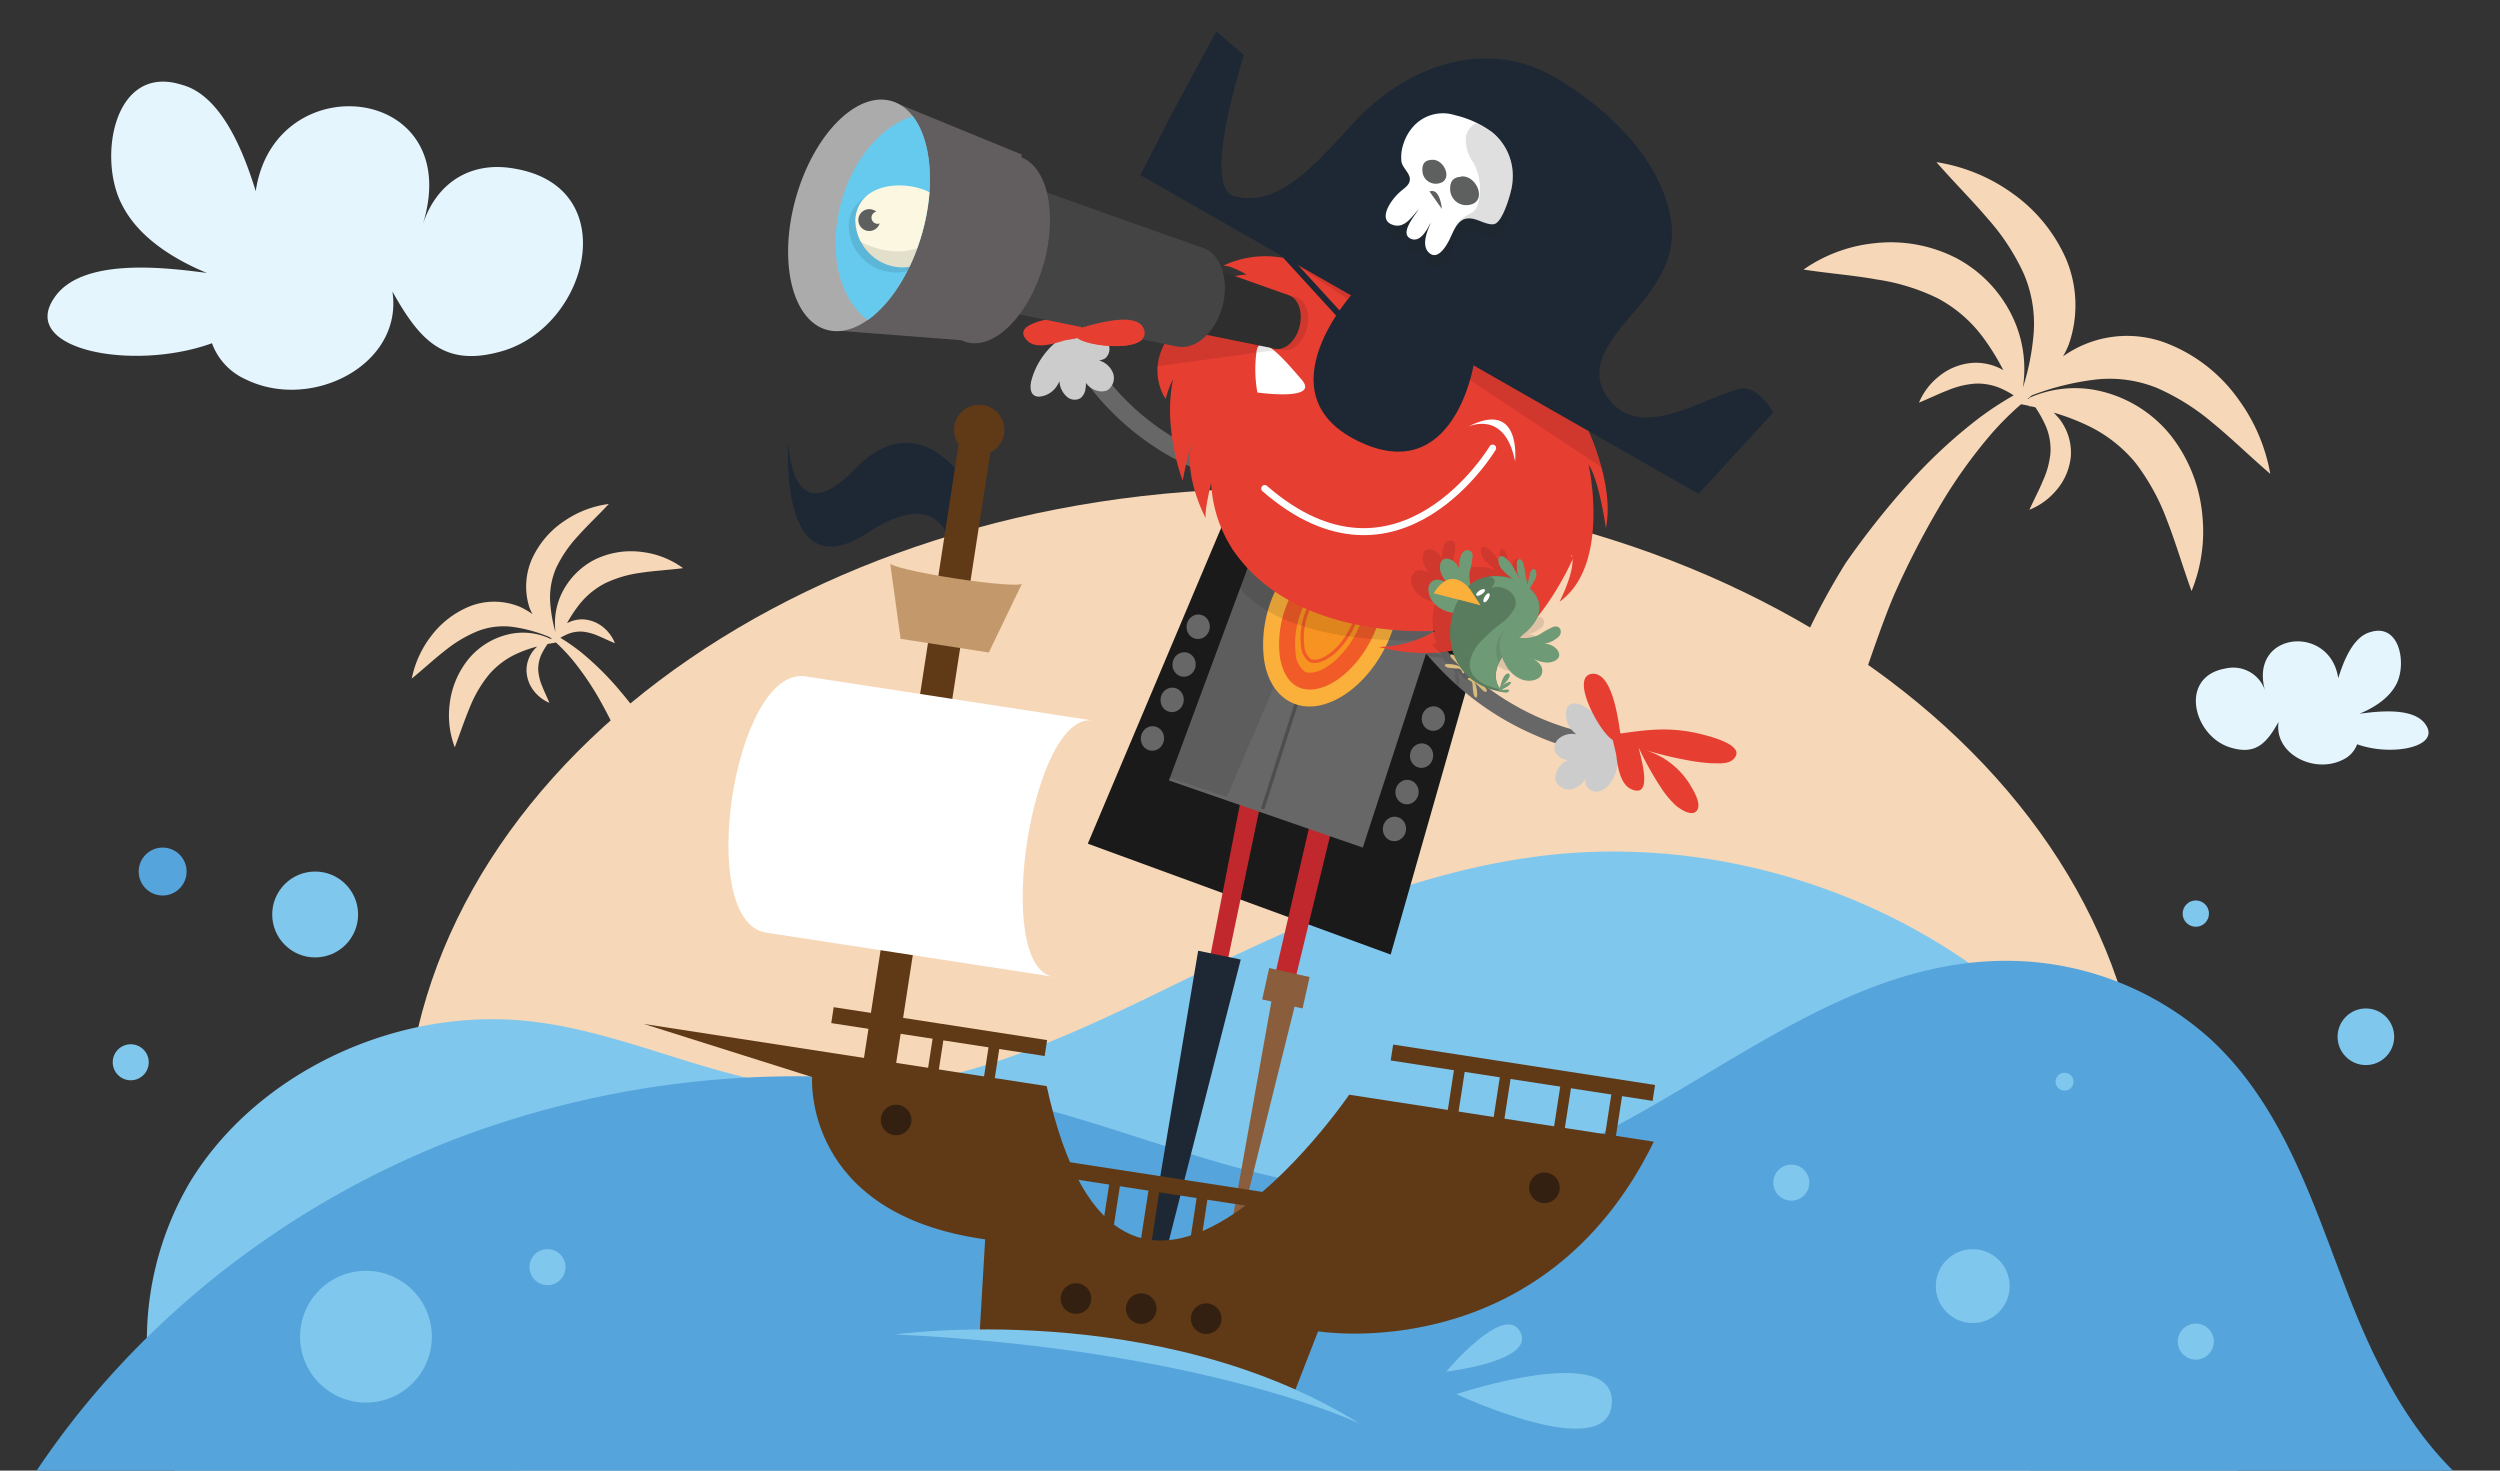 <svg xmlns="http://www.w3.org/2000/svg" xmlns:xlink="http://www.w3.org/1999/xlink" viewBox="0 0 340 200"><rect x="0" y="0" width="340" height="200" fill="#333333" stroke="none"/><defs><style>.cls-1,.cls-14,.cls-18,.cls-23,.cls-24{fill:none;}.cls-2{isolation:isolate;}.cls-3{fill:#f6d7b7;}.cls-4{fill:#80c7ee;}.cls-5{fill:#55a4db;}.cls-6{fill:#1a1a1a;}.cls-7{fill:#c1282d;}.cls-8{fill:#8a5e3c;}.cls-9{fill:#1d2834;}.cls-10{fill:#676767;}.cls-11{fill:#ccc;}.cls-12{fill:#e73e32;}.cls-13{fill:#010101;}.cls-13,.cls-32{opacity:0.1;mix-blend-mode:multiply;}.cls-14{stroke:#4e4e4e;stroke-width:0.47px;}.cls-14,.cls-18,.cls-24{stroke-miterlimit:10;}.cls-15{fill:#fbb03b;}.cls-16{fill:#f15b27;}.cls-17{fill:#f79421;}.cls-18{stroke:#f15b27;stroke-width:0.45px;}.cls-19{fill:#fff;}.cls-20{opacity:0.2;mix-blend-mode:darken;}.cls-21{fill:#23201f;}.cls-22{fill:#5e5f5f;}.cls-23{stroke:#fff;stroke-linecap:round;stroke-linejoin:round;stroke-width:0.95px;}.cls-24{stroke:#1d2834;stroke-width:0.82px;}.cls-25{fill:#3b2416;}.cls-26{fill:#603a17;}.cls-27{fill:#c3996b;}.cls-28{fill:#342011;}.cls-29{fill:#d9bc7b;}.cls-30{fill:#6e9a75;}.cls-31{fill:#597b5e;}.cls-32{fill:#231f20;}.cls-33{fill:#2d2e2d;}.cls-34{fill:#454445;}.cls-35{fill:#625e5f;}.cls-36{fill:#acabab;}.cls-37{fill:#65caee;}.cls-38{clip-path:url(#clip-path);}.cls-39{fill:#fbf7e0;}.cls-40{fill:#e4f5fd;}</style><clipPath id="clip-path"><path class="cls-1" d="M118,43.54c-3.88-2.86-5.48-9.44-3.56-16.19,1.66-5.89,5.54-10.27,9.7-11.55,2.49,3.19,3.12,9.41,1.27,15.93C123.89,37.09,121.05,41.39,118,43.54Z"/></clipPath></defs><title>sf-footer</title><g class="cls-2"><g id="Layer_1" data-name="Layer 1"><path class="cls-3" d="M274.84,201.5c10.68-13.4,16.83-29.09,16.83-45.87,0-49.26-53-89.19-118.34-89.19S55,106.37,55,155.63c0,16.78,6.15,32.47,16.83,45.87Z"/><path class="cls-4" d="M304.47,201.5c-3.09-20.15-8.27-40-21.15-56.08-16.44-20.53-44.89-32-72.13-29.19-16.73,1.75-32.4,8.42-47.34,15.68-17.18,8.35-35.32,17.91-54.56,16-12.72-1.29-24.38-7.55-37.08-9-18.27-2.09-37.44,7-46.46,22a42.52,42.52,0,0,0-1.19,40.61Z"/><path class="cls-5" d="M335.23,201.5c-7.42-6.5-12.19-16-15.74-25.11-4.84-12.45-8.84-25.87-18.95-35.15a41.5,41.5,0,0,0-27.83-10.57c-28.37.1-49.17,27.58-77.32,31-18.66,2.26-36.54-6.49-54.68-11.2a130.46,130.46,0,0,0-78.46,4.3C38.17,164,17.45,180.64,4,201.5Z"/><polygon class="cls-6" points="167.32 68.85 147.94 114.74 189.13 129.82 202.5 83.01 167.32 68.85"/><path class="cls-7" d="M180.11,103.68l3.41-14.27c1.1.21,2.22.38,3.35.5L183.23,104l-.29,0,.28.06-7.52,31c-.93-.1-1.67-1.09-2.61-1.13l7-30.26Z"/><rect class="cls-8" x="172.68" y="131.59" width="4.38" height="5.63" transform="translate(5.64 275.83) rotate(-77.43)"/><polygon class="cls-8" points="176.35 135.75 167.5 171.38 166.61 171.46 173.12 135.03 176.35 135.75"/><path class="cls-7" d="M176.16,72.44c.92.62,1.84,1.21,2.77,1.77L175.39,90.5h0l-16.71,79.56-1.85-.31L172.42,90l3.39-17.79Z"/><path class="cls-9" d="M156.61,169.68a6.66,6.66,0,0,1-6.24,1.39l-.31.84s5,1.65,7.1-.55l-.55,1.94,1.74.21.29-3.68Z"/><polygon class="cls-9" points="158.62 170.08 168.74 130.5 162.95 129.3 156.1 170.1 158.62 170.08"/><ellipse class="cls-10" cx="191.34" cy="107.71" rx="1.67" ry="1.58" transform="translate(55.73 280.4) rotate(-81.23)"/><ellipse class="cls-10" cx="189.64" cy="112.73" rx="1.67" ry="1.58" transform="translate(49.32 282.97) rotate(-81.23)"/><path class="cls-10" d="M163.1,64A45.08,45.08,0,0,0,177,67.36l.32-2.45c-24.49-2-30.81-20.27-30.87-20.46l-2.29.89a30.56,30.56,0,0,0,6.62,10.25A36.39,36.39,0,0,0,163.1,64Z"/><path class="cls-11" d="M140.25,51.82h0c-.17.74-.16,1.67.48,2a1.28,1.28,0,0,0,.65.12,3.15,3.15,0,0,0,2.35-1.44,7.28,7.28,0,0,0,1-2.66,3,3,0,0,0,.41,4.15,1.58,1.58,0,0,0,1.77.18,1.87,1.87,0,0,0,.71-1.25,3.82,3.82,0,0,0-.42-2.6,2.71,2.71,0,0,0,2.11,2.84,1.94,1.94,0,0,0,1.3-.09,2,2,0,0,0,.58-2.71,2.87,2.87,0,0,0-2.78-1.43,2.35,2.35,0,0,0,1.91-.2,1.71,1.71,0,0,0,.3-2.19c-1-1.66-4.23-1.82-5.87-.82A10.2,10.2,0,0,0,140.25,51.82Z"/><path class="cls-12" d="M144.7,46.32c-1.41.45-3.87,1.2-5,0-2.24-2.28,3.19-3,4.75-3.25a37.73,37.73,0,0,1-5.92-.62,11.37,11.37,0,0,1-3-.95c-.67-.37-2.17-1.42-1.6-2.43s2.71-.67,3.58-.54a10,10,0,0,1,6.36,3.82c-1.11-1.51-2.18-3-3.16-4.66a26.66,26.66,0,0,1-1.7-3.16c-.37-.85-1-2.09-.61-3.08,1-2.8,4.39,2.34,4.92,3.15,2.07,3.15,2.85,6,3.68,9.72l.06.26c1.84-.52,7.64-2.33,8.58.15,1.13,3.27-7.48,2.51-9.06,1.22Z"/><path class="cls-10" d="M196.31,91.46a50.29,50.29,0,0,1-8.75-12l2.05-1.18c12,22.51,30.93,22,31.12,21.94l.14,2.49A30.32,30.32,0,0,1,209,100.08,39.41,39.41,0,0,1,196.31,91.46Z"/><path class="cls-11" d="M215.3,96h0c-.65-.34-1.53-.54-2,0a1.3,1.3,0,0,0-.28.62,3.22,3.22,0,0,0,.77,2.68,6.78,6.78,0,0,0,2.27,1.63,2.84,2.84,0,0,0-4-.53,1.72,1.72,0,0,0-.62,1.73,1.82,1.82,0,0,0,1,1,3.62,3.62,0,0,0,2.57.17,2.69,2.69,0,0,0-3.21,1.46,2.07,2.07,0,0,0-.25,1.31,1.9,1.9,0,0,0,2.43,1.19,3,3,0,0,0,2-2.44,2.53,2.53,0,0,0-.29,1.94,1.6,1.6,0,0,0,2,.8c1.82-.66,2.77-3.81,2.23-5.66A9.84,9.84,0,0,0,215.3,96Z"/><path class="cls-12" d="M219.79,102.55c.18,1.5.52,4.1,2.06,4.78,3,1.31,1.35-4.1,1-5.68a42.5,42.5,0,0,0,3,5.4,12.51,12.51,0,0,0,2.1,2.53c.61.5,2.18,1.55,2.84.64s-.52-2.8-1-3.59A10.8,10.8,0,0,0,223.7,102c1.82.51,3.64,1,5.49,1.33a26.46,26.46,0,0,0,3.53.47c.92,0,2.28.17,3-.53,2.09-2-3.92-3.32-4.86-3.54-3.68-.83-6.56-.54-10.24,0l-.26,0c-.29-1.93-1.07-8.09-3.68-8.1-3.39.11.84,8,2.65,9Z"/><polygon class="cls-10" points="171.78 71.57 158.97 106.14 185.34 115.27 196.96 79.67 171.78 71.57"/><polygon class="cls-13" points="181.36 74.51 171.78 71.56 159.01 105.79 166.85 108.37 181.36 74.51"/><line class="cls-14" x1="176.53" y1="94.98" x2="171.72" y2="110.02"/><path class="cls-15" d="M176.51,95.87a5.93,5.93,0,0,1-1.08-.43c-1.87-1-3.12-3-3.53-5.82A16.91,16.91,0,0,1,173.62,80c2.79-5.71,7.93-9.18,12-8.06a4.77,4.77,0,0,1,1.08.43c4,2.12,4.85,9.21,1.8,15.47C185.7,93.51,180.56,97,176.51,95.87Z"/><path class="cls-16" d="M177.1,93.64a3.21,3.21,0,0,1-.67-.26c-1.23-.65-2.08-2.12-2.38-4.15A14.47,14.47,0,0,1,175.56,81c2.28-4.68,6.43-7.69,9.45-6.86a3.21,3.21,0,0,1,.67.26c1.27.67,2.14,2.29,2.39,4.45a14.9,14.9,0,0,1-1.52,8C184.27,91.46,180.12,94.48,177.1,93.64Z"/><path class="cls-17" d="M177.68,91.42a1.3,1.3,0,0,1-.25-.1,3.34,3.34,0,0,1-1.22-2.48A11.92,11.92,0,0,1,177.5,82c1.91-3.94,5.19-6.15,6.93-5.67a1.73,1.73,0,0,1,.24.1c.46.24,1.05,1.09,1.24,2.7a12.47,12.47,0,0,1-1.3,6.62C182.69,89.69,179.42,91.9,177.68,91.42Z"/><path class="cls-18" d="M178.36,89.89a.8.8,0,0,1-.2-.07,2.68,2.68,0,0,1-1-2,9.49,9.49,0,0,1,1-5.45c1.52-3.14,4.14-4.91,5.52-4.52a.7.7,0,0,1,.2.08,2.78,2.78,0,0,1,1,2.15,9.84,9.84,0,0,1-1,5.28C182.36,88.52,179.75,90.28,178.36,89.89Z"/><path class="cls-13" d="M197,86.88S176.46,89.06,168.6,80L170,76Z"/><path class="cls-19" d="M210.79,40.23l0-.19-9.71.59-3.16-5.79A30.28,30.28,0,0,1,195,32.67l-.22-.18c-.61-.07-1.42-.07-1.64-.09a12.2,12.2,0,0,1-6.29-2.07,8.44,8.44,0,0,1-1.49-1.44c-.45,0-.91.07-1.37.09a11.17,11.17,0,0,1-1.85-.1l-.78,2.2-11.51,9.54L167,54.05l5.69,17.55,12.66,8.12L202.77,79,213.49,61l3.32-5.79L215.31,53C211,50.33,211.71,45.51,210.79,40.23Z"/><path class="cls-12" d="M218.4,71.83c1.22-5.91-2.55-13.63-2.55-13.63.55-.37,1.06-.74,1.57-1.1A183.83,183.83,0,0,0,203,44c-1.65-1.38-3.33-2.72-5.05-4,1.91,3.75.48,11-2.15,15.12-3.13,4.91-8.55,5.66-12.36,3S178.86,50.41,182,45.5c2.65-4.15,8.51-8.34,12.56-7.91a73.34,73.34,0,0,0-6.78-4c-2.45-1.27-4.93-2.55-7.42-3.81a2.09,2.09,0,0,1-.24.28,3.69,3.69,0,0,1-1.49,1.25l-.44.27a4.62,4.62,0,0,1-1.6.48l-2.14,3a13.35,13.35,0,0,0-8.1,1.08c.91-.12,3.18,1.19,3.18,1.19a15.23,15.23,0,0,0-10.87,6,3.6,3.6,0,0,1,3-.43c-7.14,5.92-3.12,11.35-3.12,11.35a12.15,12.15,0,0,1,1-2.68c-1.43,6.79,1.31,13.81,1.31,13.81A43.28,43.28,0,0,1,162,60.51c-.95,4.61,2,10,2,10-.27-.83.72-4.83.72-4.83a17.93,17.93,0,0,0,2.53,8.41,9,9,0,0,0,1.26,1.65l.55.54H169a15.83,15.83,0,0,1,2.73,2.53c-3.09-3.63-2.07-1.9.26-.6,1.7.95,2.69,1.9,4.43,2.22,3.61.65,7.15,1.42,10.72,2.29,3.9,1,6.47.87,10.25,1.13l2.23.51c1.62-.46,3.22-.85,4.89-1.15.27-.05.54-.07.81-.1a44.7,44.7,0,0,0,3.39-3.62,7.79,7.79,0,0,1-1.79,3.57,11.21,11.21,0,0,1,1.93.27l.06,0a4.91,4.91,0,0,1,.81-.43l-.26,0a25.62,25.62,0,0,0,4.31-7.43c.58,2-1.67,6.36-1.67,6.36,7-5,3.95-18.64,3.95-18.64C217.51,65.37,218.4,71.83,218.4,71.83Z"/><path class="cls-12" d="M214,75.79S209.23,87,202,89.49c0,0,3.66-3.89,4.67-6,0,0-5.91,7.83-19.15,4.5a15.55,15.55,0,0,0,7.69-2.21s-19.42,1.55-27.75-11.34l25.09,4s14.52-5.74,14.78-5.66S214,75.79,214,75.79Z"/><path class="cls-19" d="M177,51.61c2.64,3-6,1.77-6,1.77a17.74,17.74,0,0,1-.09-5.72C171.42,45.25,174.4,48.56,177,51.61Z"/><ellipse class="cls-12" cx="183.03" cy="50.17" rx="3.1" ry="1.26" transform="translate(67.69 200.88) rotate(-67.9)"/><polygon class="cls-13" points="174.47 34.84 217.88 63.59 216.09 58.73 182.49 31.16 176.66 31.42 174.47 34.84"/><ellipse class="cls-10" cx="159.4" cy="95.17" rx="1.67" ry="1.58" transform="translate(41.05 238.21) rotate(-81.23)"/><ellipse class="cls-10" cx="156.93" cy="100.94" rx="1.67" ry="1.58" transform="matrix(0.15, -0.99, 0.99, 0.15, 33.26, 240.65)"/><ellipse class="cls-10" cx="161.02" cy="90.37" rx="1.67" ry="1.58" transform="translate(47.17 235.73) rotate(-81.23)"/><ellipse class="cls-10" cx="163.2" cy="85.71" rx="1.67" ry="1.58" transform="matrix(0.15, -0.99, 0.99, 0.15, 53.62, 233.95)"/><ellipse class="cls-10" cx="194.92" cy="97.71" rx="1.67" ry="1.58" transform="translate(68.65 275.47) rotate(-81.23)"/><ellipse class="cls-10" cx="193.33" cy="102.76" rx="1.67" ry="1.58" transform="translate(62.3 278.17) rotate(-81.23)"/><path class="cls-9" d="M155.09,23.81l4.1-8,6.22-11.53,3.77,3.2s-5.84,17.9-1.39,19.18c7.34,2.12,13.58-7.68,18.35-12,7.22-6.48,17-9.12,25.48-4.06,6.36,3.81,12.85,9.56,15.15,17.15,1.87,6.23-.73,10.15-4.5,14.63-2.84,3.39-6.91,7.62-3.4,12,4.4,5.56,12.55-.15,17.69-1.5,2.44-.64,4.61,3.2,4.61,3.2L231,67.17"/><g class="cls-20"><path class="cls-21" d="M190.67,23.77a5.53,5.53,0,0,1,.24-2.35,6.36,6.36,0,0,1,1.22-2.26A5.39,5.39,0,0,1,198,17.44a13.94,13.94,0,0,1,5,2.28,7.63,7.63,0,0,1,2.83,5.6,9,9,0,0,1-.12,1.87c-.18,1-1.16,4.48-2.25,5-.79.35-2.21-.53-3-.66-1.71-.36-2.34.86-3,2.32-.43,1-1.75,3.54-3.06,2.24-1-1-.21-2.87.22-3.86.05-.14.12-.31.19-.48-.58,1.2-1.52,3.06-2.84,2.48-1.58-.7.52-3.12,1.07-4-.94,1-1.89,2.62-3.46,2.14-2.2-.66-.33-3.37.77-4.37.61-.6,1.59-1.05,1.48-2C191.71,25.19,190.86,24.6,190.67,23.77Z"/></g><path class="cls-19" d="M190.6,22a5.53,5.53,0,0,1,.24-2.35,6.49,6.49,0,0,1,1.22-2.27,5.4,5.4,0,0,1,5.84-1.71,14,14,0,0,1,5,2.28,7.63,7.63,0,0,1,2.83,5.6,9,9,0,0,1-.12,1.87c-.18,1-1.16,4.48-2.25,5-.79.35-2.21-.52-3-.66-1.71-.36-2.34.87-3,2.33-.43,1-1.75,3.54-3.06,2.24-1-1-.21-2.87.22-3.86,0-.15.12-.32.19-.49-.58,1.21-1.52,3.07-2.84,2.49-1.58-.7.52-3.12,1.07-4-.94,1-1.89,2.62-3.46,2.13-2.2-.66-.33-3.36.77-4.36.61-.61,1.59-1.05,1.48-2C191.64,23.46,190.79,22.86,190.6,22Z"/><path class="cls-22" d="M198.7,24c2.12-.24,3.68,3.47,1.08,3.87a2.18,2.18,0,0,1-2.55-2c-.1-1.5.72-1.78,1.47-1.83Z"/><path class="cls-22" d="M194.68,21.74c1.76-.2,3.06,2.89.9,3.22a1.81,1.81,0,0,1-2.13-1.7c-.08-1.24.61-1.48,1.23-1.52Z"/><g class="cls-20"><path class="cls-22" d="M202.9,18a7.63,7.63,0,0,1,2.83,5.6,9,9,0,0,1-.12,1.87c-.18,1-1.16,4.48-2.25,5-.79.35-2.21-.52-3-.66-1.41-.29-2.09.49-2.68,1.6a4,4,0,0,1,1.63-2c1-.61,1.44-.62,1.75-1.88a7.7,7.7,0,0,0-.64-5.35,5.37,5.37,0,0,1-1.06-3.62,2.67,2.67,0,0,1,1.37-1.8A10.21,10.21,0,0,1,202.9,18Z"/></g><path class="cls-22" d="M196.1,28.42s-.23-2.82-1.58-2.41l-.13,0Z"/><path class="cls-23" d="M203,60.94S190.24,82.31,172,66.44"/><path class="cls-9" d="M200.41,49.65c-.53-.46-16.31-9.9-16.31-9.9s-12.6,13.72.5,20.19S200.41,49.65,200.41,49.65Z"/><line class="cls-24" x1="182.41" y1="43.08" x2="174.17" y2="34.07"/><path class="cls-19" d="M206.05,62.74s.94-8.56-6.45-4.68C199.6,58.06,204.64,55.56,206.05,62.74Z"/><path class="cls-9" d="M131.79,66.17s-6.62-11.6-15.51-2.39S107.22,60,107.22,60s-1.55,20.58,10.84,12.42,11.85,5.87,11.85,5.87Z"/><path class="cls-25" d="M145.43,37.54c-.06.39-4.12.09-9.07-.68s-8.91-1.69-8.85-2.08,4.12-.08,9.06.68S145.49,37.16,145.43,37.54Z"/><path class="cls-26" d="M224.92,155.27l-41.43-6.39s-31,45.4-41.14-1.17l-54.77-8.45,22.87,7.22s-1.39,18.6,23.53,22.07l-.9,15.35,42.52,6.56,3.66-9.4S209.83,186.15,224.92,155.27Z"/><rect class="cls-26" x="206" y="127.87" width="2.19" height="36.04" transform="translate(31.35 328.32) rotate(-81.23)"/><rect class="cls-26" x="157.94" y="146.22" width="2.19" height="30.06" transform="translate(-24.57 293.85) rotate(-81.23)"/><rect class="cls-26" x="126.63" y="125.6" width="2.19" height="29.37" transform="translate(-30.39 245.14) rotate(-81.23)"/><rect class="cls-26" x="193.75" y="148.02" width="8.46" height="1.48" transform="translate(20.78 321.76) rotate(-81.23)"/><rect class="cls-26" x="116.15" y="142.69" width="8.46" height="1.48" transform="translate(-39.73 240.55) rotate(-81.23)"/><rect class="cls-26" x="122.85" y="143.73" width="8.46" height="1.48" transform="translate(-35.07 248.04) rotate(-81.23)"/><rect class="cls-26" x="130.45" y="144.9" width="8.46" height="1.48" transform="translate(-29.78 256.55) rotate(-81.23)"/><rect class="cls-26" x="199.98" y="148.98" width="8.46" height="1.48" transform="translate(25.12 328.73) rotate(-81.23)"/><rect class="cls-26" x="146.86" y="163.57" width="8.46" height="1.48" transform="translate(-34.33 288.59) rotate(-81.23)"/><rect class="cls-26" x="152.2" y="164.39" width="8.46" height="1.48" transform="translate(-30.61 294.58) rotate(-81.23)"/><rect class="cls-26" x="158.97" y="165.44" width="8.46" height="1.48" transform="matrix(0.15, -0.99, 0.99, 0.15, -25.9, 302.15)"/><rect class="cls-26" x="208.19" y="150.25" width="8.46" height="1.48" transform="translate(30.83 337.92) rotate(-81.23)"/><rect class="cls-26" x="215.14" y="151.32" width="8.46" height="1.48" transform="translate(35.66 345.7) rotate(-81.23)"/><rect class="cls-26" x="80.12" y="101.79" width="91.52" height="4.43" transform="translate(3.91 212.56) rotate(-81.23)"/><path class="cls-26" d="M136.55,59a3.42,3.42,0,1,0-3.9,2.85A3.42,3.42,0,0,0,136.55,59Z"/><path class="cls-27" d="M129.91,78.67c-4.94-.76-8.9-1.69-8.85-2.08h0l1.42,10.29,12,1.86L139,79.35h0C138.91,79.74,134.85,79.43,129.91,78.67Z"/><path class="cls-28" d="M148.39,176.92a2.08,2.08,0,1,0-2.37,1.74A2.08,2.08,0,0,0,148.39,176.92Z"/><path class="cls-28" d="M157.27,178.28a2.08,2.08,0,1,0-2.38,1.75A2.09,2.09,0,0,0,157.27,178.28Z"/><path class="cls-28" d="M212.1,161.86a2.08,2.08,0,1,0-2.37,1.74A2.08,2.08,0,0,0,212.1,161.86Z"/><path class="cls-28" d="M166.1,179.65a2.08,2.08,0,1,0-2.38,1.74A2.09,2.09,0,0,0,166.1,179.65Z"/><path class="cls-28" d="M123.93,152.62a2.08,2.08,0,1,0-2.38,1.75A2.09,2.09,0,0,0,123.93,152.62Z"/><path class="cls-19" d="M143.27,132.84l-39.07-6c-9.72-1.5-4.35-36.35,5.37-34.85l39.07,6C140.3,96.7,134.92,131.55,143.27,132.84Z"/><path class="cls-13" d="M192.7,77.64a1.51,1.51,0,0,1,1.36.15l.17-.1a3.39,3.39,0,0,1-.63-1.15c-.25-.83-.1-2.05,1.07-1.82a2.15,2.15,0,0,1,1.55,1.7,3.8,3.8,0,0,1,.21-2.36c.39-.79,1.46-.77,1.51.21a10.62,10.62,0,0,1-.4,2.16,4.81,4.81,0,0,0,.11,1.76,5.15,5.15,0,0,1,2.57-1.07h0l.39,0h.88a5.16,5.16,0,0,1,.79.09h.05l.39.07h0l.37.09,0,0,.31.09a7.72,7.72,0,0,1-1.41-1.2,2,2,0,0,1-.59-1.57c.14-.61.76-.32,1.09,0A5.29,5.29,0,0,1,203.61,76c.29.52.51,1.07.79,1.59a5.13,5.13,0,0,1-.45-1.85c0-.29-.08-.86.21-1,.59-.37.83,1.08.87,1.36.11.66.23,1.31.37,2a9.62,9.62,0,0,0,.26-1.09c.08-.3.1-.68.36-.89a.31.31,0,0,1,.52.12,1.49,1.49,0,0,1-.24,1.39,11.11,11.11,0,0,1-.65,1.11,2.39,2.39,0,0,1,.23.22l.05,0,.2.22,0,0,.2.25a.21.21,0,0,0,0,.06l.17.26h0c.05.09.1.18.14.27l0,.07a2.33,2.33,0,0,1,.11.28l0,0c0,.09,0,.18.07.26s0,0,0,.07a2.93,2.93,0,0,1,.05.29.15.15,0,0,0,0,.07c0,.09,0,.18,0,.27s0,0,0,0l0,.31s0,0,0,.08,0,.21-.07.32h0c0,.11-.07.22-.11.33l0,.07c0,.11-.09.22-.14.33l0,0a3.49,3.49,0,0,1-.18.31l0,.07a3.43,3.43,0,0,1-.24.33l0,.07c-.09.1-.17.21-.27.31l0,0c-.1.11-.22.23-.34.34l-.08.08-.4.35c-.19.15-.36.3-.53.45l-.12.11A4.6,4.6,0,0,0,207,85,11.72,11.72,0,0,1,209,83.93c.94-.26,1.3.75.68,1.37a3.9,3.9,0,0,1-2.33,1,2.18,2.18,0,0,1,2.26.91c.59,1-.52,1.56-1.39,1.59a4.19,4.19,0,0,1-2.12-.62c.65.43,1.41.92,1.36,1.82s-.9,1.23-1.73,1.27a2.93,2.93,0,0,1-1.37-.31,4.37,4.37,0,0,1-1.94-2c-.15-.29-.29-.58-.41-.88a7.4,7.4,0,0,0-.41.71c0,.08-.07.15-.1.22a.69.69,0,0,1,0,.1c0,.09-.07.18-.1.26v0l-.09.29s0,0,0,.08,0,.14,0,.2,0,.06,0,.09l0,.19v.08a1.94,1.94,0,0,0,0,.24h0a1.69,1.69,0,0,0,0,.23.17.17,0,0,0,0,.07c0,.05,0,.1,0,.15a.22.22,0,0,1,0,.08l0,.15a.07.07,0,0,1,0,0l.06.19v0a1.21,1.21,0,0,0,0,.14s0,0,0,.06a1.17,1.17,0,0,1,.05.11l0,.05.06.11,0,0,.08.13,0,0a.1.1,0,0,1,0,0,4.75,4.75,0,0,0,.23-.63,3.76,3.76,0,0,1,.34-.86c.13-.22.32-.47.59-.49s.26.28.18.47a2.46,2.46,0,0,1-.45.67c-.18.2-.39.38-.58.58a2.26,2.26,0,0,1,.75-.47c.12-.06.36-.17.49-.07s-.35.52-.47.58l-.8.45a4.38,4.38,0,0,0,.51,0,.77.77,0,0,1,.45,0,.15.15,0,0,1,0,.25.69.69,0,0,1-.64.1l-.13,0h0a9.72,9.72,0,0,1-2.46-.68,1.21,1.21,0,0,1,.18.28c.13.33,0,.49-.34.29a5.79,5.79,0,0,1-.71-.69,3.84,3.84,0,0,1-.59-.62,4.3,4.3,0,0,1,.39,1.67c0,.13,0,.46-.14.5s-.29-.28-.34-.4a7.21,7.21,0,0,1-.15-1.32.64.64,0,0,0-.22-.52c-.1-.09-.4-.12-.44-.27s.15-.21.29-.18a6.9,6.9,0,0,1-.72-.71.13.13,0,0,1-.18.11c-.15,0-.19-.33-.27-.44a.64.64,0,0,0-.52-.22,7.31,7.31,0,0,1-1.33-.13c-.12,0-.44-.17-.4-.34s.37-.15.5-.14a4.39,4.39,0,0,1,1.56.32l-.05-.07a5,5,0,0,1-.46-.46,5.87,5.87,0,0,1-.7-.71c-.2-.3,0-.47.29-.34l.16.09a9,9,0,0,1-.16-5.73h0a4.34,4.34,0,0,1-2.49-1.21,2.9,2.9,0,0,1-.73-1.21C191.82,78.89,191.82,78,192.7,77.64Z"/><path class="cls-29" d="M198.84,90.62c-.26-.52-.65-1.32-1.22-1.57-.33-.13-.49,0-.29.34a5.87,5.87,0,0,0,.7.71,5.05,5.05,0,0,0,.63.59,4,4,0,0,0-1.68-.38c-.13,0-.46,0-.49.14s.27.29.39.34a7.31,7.31,0,0,0,1.33.13.64.64,0,0,1,.52.22c.08.11.12.4.28.44s.19-.29.13-.41-.26-.29-.3-.48"/><path class="cls-29" d="M200.57,92.51a3.31,3.31,0,0,1,1.58,1.21c.13.33,0,.49-.34.29a5.79,5.79,0,0,1-.71-.69,4.33,4.33,0,0,1-.59-.62,4.13,4.13,0,0,1,.39,1.67c0,.13,0,.46-.14.5s-.29-.28-.34-.4a8.21,8.21,0,0,1-.15-1.32.61.61,0,0,0-.22-.52c-.1-.09-.4-.12-.44-.27s.29-.21.41-.14.29.25.48.3"/><path class="cls-30" d="M202.15,81.75c-1.84-.24-2.49-2.42-2.27-4a12.19,12.19,0,0,0,.4-2.16c-.06-1-1.13-1-1.52-.21a3.92,3.92,0,0,0-.18,2.51A2.19,2.19,0,0,0,197,76c-1.17-.23-1.32,1-1.06,1.82a4.15,4.15,0,0,0,1.25,1.82c-.61-.49-1.32-1-2.15-.72s-.89,1.25-.66,2a2.9,2.9,0,0,0,.73,1.21,4.38,4.38,0,0,0,2.49,1.21,5.8,5.8,0,0,0,2.42,0c.68-.21,1.71-.76,1.93-1.48"/><path class="cls-31" d="M204.43,94.12s-3.61-2.63,2.86-8-4-10.6-7.89-6.08S196.55,93,204.43,94.12Z"/><path class="cls-30" d="M204.08,93.77c-.73-.88-1.9-3.4,3.21-7.61s-.33-8.34-4.74-7.73a1.61,1.61,0,0,1,.29.09c.78.32.33,1-.06,1.48a1.93,1.93,0,0,1,1.14-.14,2.72,2.72,0,0,1,2,1.24,1.89,1.89,0,0,1,.14,1.45,5.62,5.62,0,0,1-1.81,2.15,22.56,22.56,0,0,0-3.08,2.78,5.56,5.56,0,0,0-1.27,2.57,2.92,2.92,0,0,0,.38,1.71,4.62,4.62,0,0,0,2.47,1.64A7.79,7.79,0,0,0,204.08,93.77Z"/><path class="cls-30" d="M203.83,93.75a2.55,2.55,0,0,0,.33-.8,3.76,3.76,0,0,1,.34-.86c.13-.22.32-.47.59-.49s.26.28.18.47a2.46,2.46,0,0,1-.45.67c-.18.2-.39.38-.57.58a2.12,2.12,0,0,1,.74-.47c.12-.06.36-.17.49-.07s-.35.52-.47.58l-.8.45a4.55,4.55,0,0,0,.52,0,.73.73,0,0,1,.44,0,.15.15,0,0,1,0,.25.69.69,0,0,1-.64.1,3.72,3.72,0,0,1-.8-.19"/><path class="cls-30" d="M207.34,80.1a5.77,5.77,0,0,0-1.41-1.24,8.35,8.35,0,0,1-1.54-1.3,1.93,1.93,0,0,1-.6-1.57c.14-.61.77-.32,1.09,0a5.08,5.08,0,0,1,1.06,1.38c.29.52.51,1.07.79,1.59a4.92,4.92,0,0,1-.44-1.85c0-.29-.09-.86.2-1,.59-.37.83,1.08.87,1.36.11.66.23,1.31.37,2a9.62,9.62,0,0,0,.26-1.09c.08-.3.11-.68.36-.89a.31.31,0,0,1,.52.12,1.49,1.49,0,0,1-.23,1.39,10.6,10.6,0,0,1-.94,1.51"/><path class="cls-32" d="M203.87,90.12s-1.31-2.11.84-4.58l-.26,3.63A4.55,4.55,0,0,0,203.87,90.12Z"/><path class="cls-30" d="M204.83,85.42c.81,1.67,3.09,1.59,4.53.88a11.72,11.72,0,0,1,1.92-1.06c.94-.26,1.3.75.68,1.37a3.9,3.9,0,0,1-2.33,1,2.18,2.18,0,0,1,2.26.91c.59,1-.52,1.56-1.39,1.59a4.24,4.24,0,0,1-2.12-.62c.65.43,1.42.92,1.37,1.82s-.91,1.23-1.74,1.27a3,3,0,0,1-1.37-.31,4.37,4.37,0,0,1-1.94-2,5.9,5.9,0,0,1-.76-2.3,3.68,3.68,0,0,1,.89-2.53"/><path class="cls-15" d="M201.36,82.32l-1.43-2.18s-2.51-3.5-4.94.55Z"/><ellipse class="cls-19" cx="202.17" cy="81.3" rx="0.69" ry="0.29" transform="translate(29.81 214.62) rotate(-59.63)"/><ellipse class="cls-19" cx="201.36" cy="80.58" rx="0.69" ry="0.29" transform="translate(-10.85 125.37) rotate(-33.73)"/><path class="cls-5" d="M184.24,182.85a3,3,0,1,1,1.87,5.72c-1.58.51-7.5-.72-7.5-.72S182.66,183.36,184.24,182.85Z"/><path class="cls-5" d="M192.58,186.71a1.92,1.92,0,0,1,1.19,3.66c-1,.33-4.79-.47-4.79-.47S191.57,187,192.58,186.71Z"/><path class="cls-5" d="M195.14,181.85a1.33,1.33,0,0,1,.82,2.53,12.21,12.21,0,0,1-3.31-.32A12.39,12.39,0,0,1,195.14,181.85Z"/><path class="cls-5" d="M206.8,177.54a5.2,5.2,0,1,1,3.22,9.89c-2.73.89-13-1.25-13-1.25S204.07,178.43,206.8,177.54Z"/><path class="cls-13" d="M174.68,47.45,157.45,49.8a7.31,7.31,0,0,1,1.75-4.3l1.86-1.45,1.72-.61,2.06.76Z"/><ellipse class="cls-13" cx="175.24" cy="43.97" rx="3.72" ry="2.61" transform="translate(89.73 203.13) rotate(-75.84)"/><ellipse class="cls-33" cx="174.23" cy="43.76" rx="3.77" ry="2.61" transform="translate(89.16 201.99) rotate(-75.84)"/><polygon class="cls-33" points="175.15 40.11 163.6 36.01 161.34 44.98 173.31 47.41 175.15 40.11"/><ellipse class="cls-34" cx="161.64" cy="40.36" rx="6.95" ry="4.81" transform="translate(82.95 187.21) rotate(-75.84)"/><polygon class="cls-34" points="163.34 33.63 142.03 26.07 137.86 42.61 159.94 47.1 163.34 33.63"/><polygon class="cls-35" points="138.99 21.03 121.23 13.75 112.42 44.86 131.82 46.35 138.99 21.03"/><ellipse class="cls-36" cx="116.83" cy="29.3" rx="16.17" ry="8.91" transform="translate(56.8 133.72) rotate(-74.19)"/><path class="cls-37" d="M118,43.54c-3.88-2.86-5.48-9.44-3.56-16.19,1.66-5.89,5.54-10.27,9.7-11.55,2.49,3.19,3.12,9.41,1.27,15.93C123.89,37.09,121.05,41.39,118,43.54Z"/><ellipse class="cls-35" cx="135.4" cy="33.69" rx="13.16" ry="7.25" transform="matrix(0.27, -0.96, 0.96, 0.27, 66.09, 154.79)"/><g class="cls-38"><path class="cls-13" d="M128.28,31.7a6.48,6.48,0,0,1-12.86-1.29c.34-3.3,3.39-4.79,6.94-4.44S128.61,28.4,128.28,31.7Z"/><path class="cls-39" d="M129.19,31a6.48,6.48,0,0,1-12.86-1.29c.33-3.31,3.39-4.79,6.94-4.44S129.52,27.66,129.19,31Z"/><path class="cls-13" d="M116.94,32.84a6.58,6.58,0,0,0,5.22,3.45,6.26,6.26,0,0,0,7-5.33,5.42,5.42,0,0,0,0-1.28C125.4,36.32,119.22,34,116.94,32.84Z"/><circle class="cls-22" cx="118.22" cy="29.93" r="1.49"/><circle class="cls-39" cx="119.36" cy="29.6" r="0.84"/></g><path class="cls-12" d="M146.68,44.94l.31-.39v.05c1.84-.52,7.64-2.33,8.58.15,1.13,3.27-7.48,2.51-9.06,1.22l-1.11.21A7.83,7.83,0,0,0,146.68,44.94Z"/><path class="cls-5" d="M115.55,181.85c1.69-.11,44.24-5.43,73.76,14.86l-72.07-15"/><path class="cls-4" d="M198.08,189.6s20.63,9.7,21.13,1.24S198.08,189.6,198.08,189.6Z"/><path class="cls-4" d="M196.7,186.53s12.21-1.39,10.05-5.41S196.7,186.53,196.7,186.53Z"/><path class="cls-4" d="M121.76,181.48s35.69-5,63.21,12.16C185,193.64,164,183.54,121.76,181.48Z"/><circle class="cls-4" cx="42.86" cy="124.37" r="5.84"/><circle class="cls-4" cx="17.78" cy="144.47" r="2.45"/><circle class="cls-4" cx="298.63" cy="124.25" r="1.79"/><circle class="cls-4" cx="321.76" cy="141" r="3.85"/><circle class="cls-4" cx="49.77" cy="181.79" r="8.96"/><circle class="cls-4" cx="268.29" cy="174.91" r="5.02"/><circle class="cls-4" cx="74.46" cy="172.33" r="2.45"/><circle class="cls-4" cx="243.62" cy="160.84" r="2.45"/><circle class="cls-4" cx="280.78" cy="147.11" r="1.22"/><circle class="cls-4" cx="298.63" cy="182.46" r="2.45"/><path class="cls-40" d="M68.23,47.77C60.44,50,57.09,46.31,53.37,39.65c1.51,10-11.09,16.35-20,11.92a8.58,8.58,0,0,1-4.54-4.89c-10.75,3.89-26.28.87-21.46-6.16,3.69-5.58,15.2-4.13,20.76-3.4-4.45-1.84-9.28-4.8-11.52-9.24-3.36-6.3-1.17-19.29,8.11-16.35C30.29,13,33.28,21.15,34.78,26c2.55-17.44,28.89-14.55,22.64,4.76,1.84-5.94,6.65-8.92,12.59-7.82C84.86,25.46,80.09,44.39,68.23,47.77Z"/><path class="cls-40" d="M303.43,101.69c3.38,1,4.84-.63,6.46-3.52-.66,4.34,4.81,7.1,8.68,5.18a3.74,3.74,0,0,0,2-2.13c4.67,1.69,11.41.38,9.32-2.67-1.61-2.43-6.6-1.8-9-1.48,1.94-.8,4-2.08,5-4,1.45-2.74.5-8.38-3.53-7.1-2.42.64-3.71,4.18-4.36,6.27-1.11-7.57-12.55-6.32-9.84,2.07a4.56,4.56,0,0,0-5.46-3.4C296.21,92,298.28,100.23,303.43,101.69Z"/><circle class="cls-5" cx="22.12" cy="118.53" r="3.26"/><path class="cls-3" d="M290.47,63a18.94,18.94,0,0,0-6.65-5.17,30.37,30.37,0,0,0-4.51-1.71c.26.28.52.55.75.83A7.48,7.48,0,0,1,281.64,62a8.24,8.24,0,0,1-1.91,4.59A9.3,9.3,0,0,1,276,69.33c.65-1.44,1.34-2.71,1.86-4a11.59,11.59,0,0,0,1-3.71,8.12,8.12,0,0,0-.63-3.67,16.65,16.65,0,0,0-1.41-2.55l-.68-.17c0,.05,0,.08,0,.12l-.2-.16c-.36-.08-.71-.15-1.08-.21a41.15,41.15,0,0,0-3.92,3.89,68.16,68.16,0,0,0-7.36,10.35,114.7,114.7,0,0,0-5.81,11.3c-1.46,3.27-3.61,9.59-5,13.72-2.86-3.07-4.3-4.6-7.19-7.64a91.5,91.5,0,0,1,5.48-10.1A111.76,111.76,0,0,1,259.35,66a69.32,69.32,0,0,1,9.74-9.1,44,44,0,0,1,4.77-3.13,12.07,12.07,0,0,0-1.51-.84,7.89,7.89,0,0,0-3.65-.76,11.76,11.76,0,0,0-3.72.88c-1.29.49-2.59,1.13-4,1.71a9.07,9.07,0,0,1,2.82-3.66,8.14,8.14,0,0,1,4.65-1.76,7.48,7.48,0,0,1,4,1,32.37,32.37,0,0,0-2.57-4.2,18.44,18.44,0,0,0-6.31-5.55A28.05,28.05,0,0,0,255.17,38c-3.08-.56-6.35-.8-9.89-1.34A20.51,20.51,0,0,1,255,33.07a19.55,19.55,0,0,1,11.17,2.09,17.57,17.57,0,0,1,8,9,16.47,16.47,0,0,1,.94,8.57,33,33,0,0,0,1.46-7.31,17.23,17.23,0,0,0-1.31-8.13,30,30,0,0,0-4.91-7.53c-2.1-2.48-4.54-4.9-7-7.71a24,24,0,0,1,10.18,4.13A21.58,21.58,0,0,1,281,35.25a16.18,16.18,0,0,1,.34,11.64,12.82,12.82,0,0,1-.77,1.58,15,15,0,0,1,14.63-1.57,21.5,21.5,0,0,1,9.22,7.4,24.31,24.31,0,0,1,4.34,10.15c-2.86-2.46-5.31-4.88-7.83-6.93a30.77,30.77,0,0,0-7.61-4.77,17.18,17.18,0,0,0-8.14-1.15,36.13,36.13,0,0,0-8.83,2.16l-.57.44s0,0,0,.07a.6.6,0,0,0,.16-.08s0-.06-.05-.09l.11,0a15.28,15.28,0,0,1,8.89-1.07,17.33,17.33,0,0,1,10.3,6.15A20.53,20.53,0,0,1,299.51,70a21.51,21.51,0,0,1-1.46,10.39c-1.24-3.44-2.17-6.65-3.33-9.61A29.8,29.8,0,0,0,290.47,63Z"/><path class="cls-3" d="M66.53,91.71a11,11,0,0,1,3.9-2.87,16.81,16.81,0,0,1,2.62-.91c-.16.16-.31.31-.44.46a4.33,4.33,0,0,0-1,2.92,4.65,4.65,0,0,0,1,2.66,5.33,5.33,0,0,0,2.11,1.62c-.35-.84-.72-1.58-1-2.31a6.74,6.74,0,0,1-.52-2.15,4.84,4.84,0,0,1,.42-2.1,9.85,9.85,0,0,1,.85-1.44l.4-.09s0,0,0,.07l.11-.09c.22,0,.41-.08.63-.1a24.85,24.85,0,0,1,2.19,2.29,39.14,39.14,0,0,1,4.07,6.06,64.26,64.26,0,0,1,3.16,6.59c.8,1.9,1.93,5.56,2.66,8,1.69-1.73,2.54-2.58,4.25-4.28a52.11,52.11,0,0,0-3-5.89A61.6,61.6,0,0,0,84.36,94a39.65,39.65,0,0,0-5.45-5.39,28.73,28.73,0,0,0-2.7-1.87,9.42,9.42,0,0,1,.89-.46,4.56,4.56,0,0,1,2.1-.38,6.9,6.9,0,0,1,2.13.57c.73.3,1.47.68,2.3,1a5.4,5.4,0,0,0-1.57-2.15,4.75,4.75,0,0,0-2.65-1.08,4.34,4.34,0,0,0-2.3.52,19,19,0,0,1,1.54-2.37,10.79,10.79,0,0,1,3.71-3.1,16.36,16.36,0,0,1,4.84-1.4c1.78-.27,3.66-.36,5.7-.62a11.77,11.77,0,0,0-5.51-2.19,11.26,11.26,0,0,0-6.45,1,10.13,10.13,0,0,0-4.72,5,9.5,9.5,0,0,0-.67,4.91,19.08,19.08,0,0,1-.73-4.22,10,10,0,0,1,.88-4.66,17.3,17.3,0,0,1,2.94-4.25c1.24-1.39,2.68-2.74,4.16-4.32a13.78,13.78,0,0,0-5.91,2.22,12.36,12.36,0,0,0-4.47,5.1A9.31,9.31,0,0,0,72,82.61a7.64,7.64,0,0,0,.42.92,9.34,9.34,0,0,0-1.71-1,9.11,9.11,0,0,0-6.67-.13,12.43,12.43,0,0,0-5.41,4.11A14,14,0,0,0,56,92.28c1.68-1.37,3.12-2.72,4.6-3.86a17.67,17.67,0,0,1,4.45-2.62,9.75,9.75,0,0,1,4.69-.54,20.18,20.18,0,0,1,5,1.38l.32.26s0,0,0,0l-.09,0a.13.13,0,0,0,0,0l-.07,0a8.78,8.78,0,0,0-5.09-.76,10,10,0,0,0-6,3.38,11.82,11.82,0,0,0-2.64,6.11,12.25,12.25,0,0,0,.68,6c.76-2,1.35-3.79,2.06-5.47A16.93,16.93,0,0,1,66.53,91.71Z"/></g></g></svg>